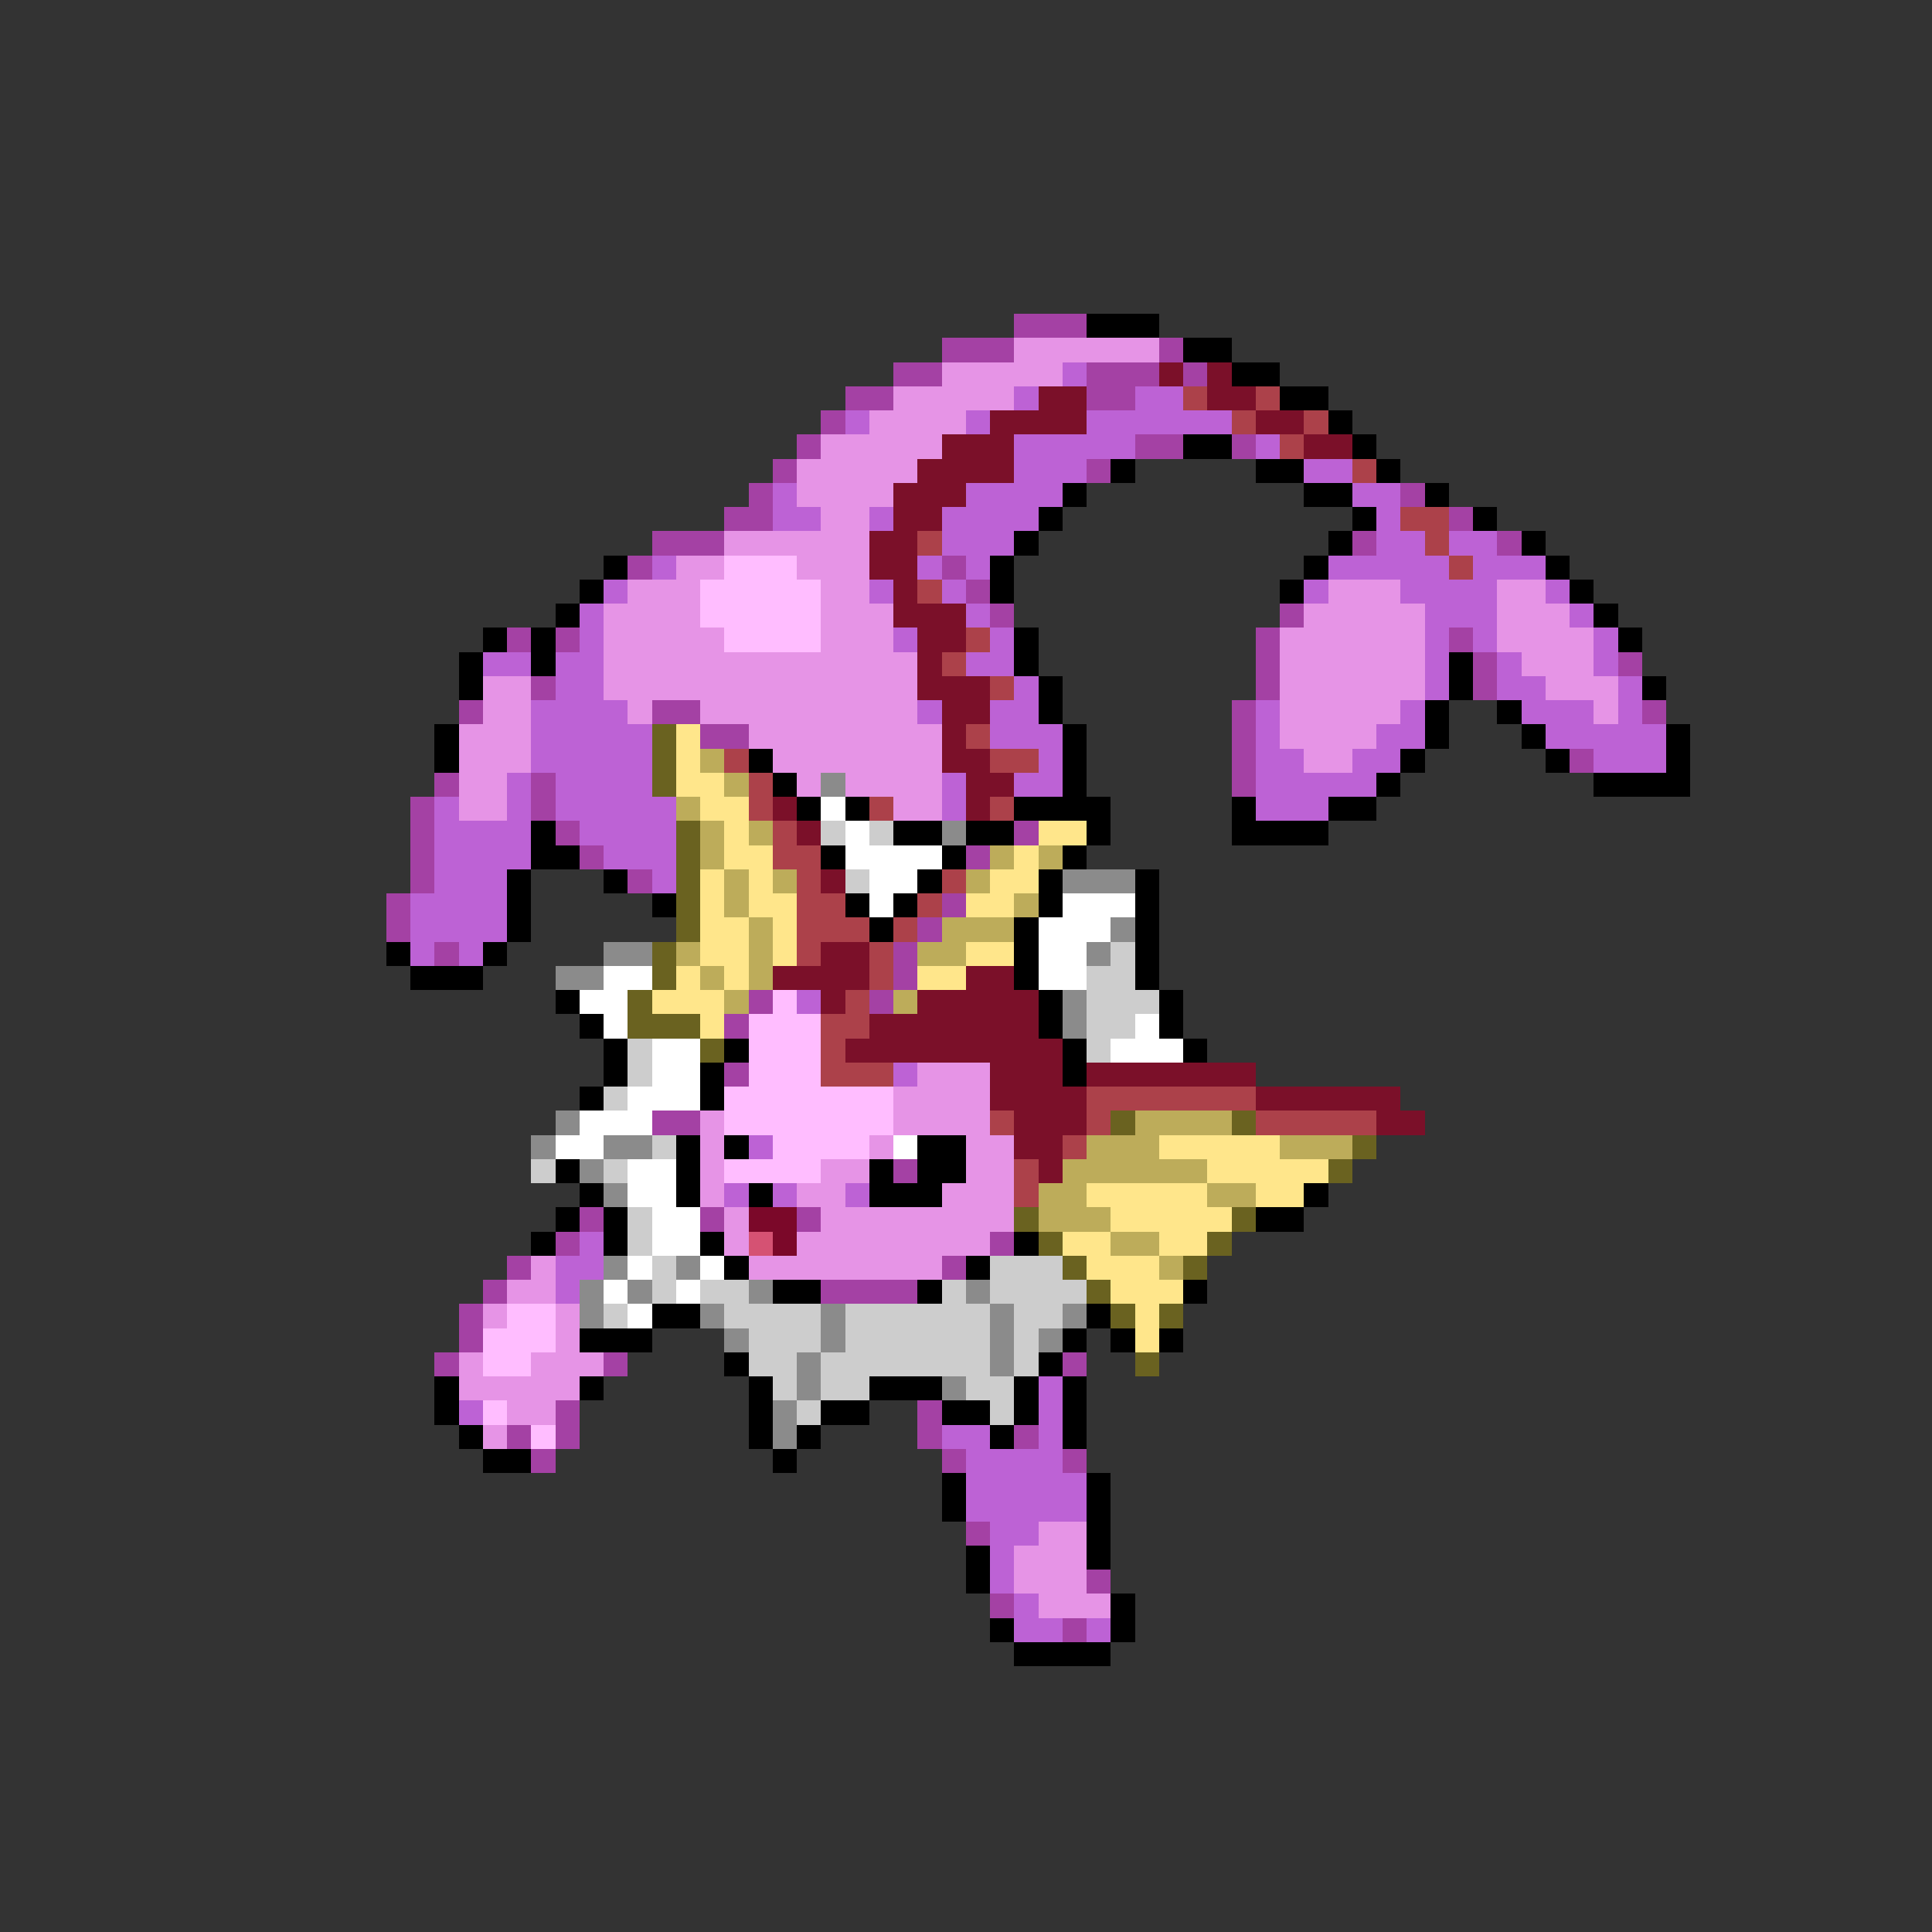 <svg xmlns="http://www.w3.org/2000/svg" viewBox="0 -0.5 80 80" shape-rendering="crispEdges">
<rect x="0" y="-0.5" width="80" height="80" fill="#333333" stroke="none"/>
<path stroke="#a441a4" d="M42 13h3M39 14h3M48 14h1M37 15h2M45 15h3M49 15h1M35 16h2M45 16h2M34 17h1M33 18h1M47 18h2M51 18h1M32 19h1M45 19h1M31 20h1M58 20h1M30 21h2M60 21h1M27 22h3M56 22h1M62 22h1M26 23h1M39 23h1M40 24h1M41 25h1M53 25h1M21 26h1M23 26h1M52 26h1M60 26h1M52 27h1M61 27h1M67 27h1M22 28h1M52 28h1M61 28h1M19 29h1M27 29h2M51 29h1M68 29h1M29 30h2M51 30h1M51 31h1M65 31h1M18 32h1M22 32h1M51 32h1M17 33h1M22 33h1M17 34h1M23 34h1M42 34h1M17 35h1M24 35h1M40 35h1M17 36h1M26 36h1M16 37h1M39 37h1M16 38h1M38 38h1M18 39h1M37 39h1M37 40h1M31 41h1M36 41h1M30 42h1M30 44h1M27 46h2M37 48h1M24 50h1M29 50h1M33 50h1M23 51h1M41 51h1M21 52h1M39 52h1M20 53h1M34 53h4M19 54h1M19 55h1M18 56h1M25 56h1M44 56h1M23 58h1M38 58h1M21 59h1M23 59h1M38 59h1M42 59h1M22 60h1M39 60h1M44 60h1M40 63h1M45 65h1M41 66h1M44 67h1" />
<path stroke="#000000" d="M45 13h3M49 14h2M51 15h2M53 16h2M55 17h1M49 18h2M56 18h1M46 19h1M52 19h2M57 19h1M44 20h1M54 20h2M59 20h1M43 21h1M56 21h1M61 21h1M42 22h1M55 22h1M63 22h1M25 23h1M41 23h1M54 23h1M64 23h1M24 24h1M41 24h1M53 24h1M65 24h1M23 25h1M66 25h1M20 26h1M22 26h1M42 26h1M67 26h1M19 27h1M22 27h1M42 27h1M60 27h1M19 28h1M43 28h1M60 28h1M68 28h1M43 29h1M59 29h1M62 29h1M18 30h1M44 30h1M59 30h1M63 30h1M69 30h1M18 31h1M31 31h1M44 31h1M58 31h1M64 31h1M69 31h1M32 32h1M44 32h1M57 32h1M66 32h4M33 33h1M35 33h1M42 33h4M51 33h1M55 33h2M22 34h1M37 34h2M40 34h2M45 34h1M51 34h4M22 35h2M34 35h1M39 35h1M44 35h1M21 36h1M25 36h1M38 36h1M43 36h1M47 36h1M21 37h1M27 37h1M35 37h1M37 37h1M43 37h1M47 37h1M21 38h1M36 38h1M42 38h1M47 38h1M16 39h1M20 39h1M42 39h1M47 39h1M17 40h3M42 40h1M47 40h1M23 41h1M43 41h1M48 41h1M24 42h1M43 42h1M48 42h1M25 43h1M30 43h1M44 43h1M49 43h1M25 44h1M29 44h1M44 44h1M24 45h1M29 45h1M28 47h1M30 47h1M38 47h2M23 48h1M28 48h1M36 48h1M38 48h2M24 49h1M28 49h1M31 49h1M36 49h3M54 49h1M23 50h1M25 50h1M52 50h2M22 51h1M25 51h1M29 51h1M42 51h1M30 52h1M40 52h1M32 53h2M38 53h1M49 53h1M27 54h2M45 54h1M24 55h3M44 55h1M46 55h1M48 55h1M30 56h1M43 56h1M18 57h1M24 57h1M31 57h1M36 57h3M42 57h1M44 57h1M18 58h1M31 58h1M34 58h2M39 58h2M42 58h1M44 58h1M19 59h1M31 59h1M33 59h1M41 59h1M44 59h1M20 60h2M32 60h1M39 61h1M45 61h1M39 62h1M45 62h1M45 63h1M40 64h1M45 64h1M40 65h1M46 66h1M41 67h1M46 67h1M42 68h4" />
<path stroke="#e694e6" d="M42 14h6M39 15h5M37 16h5M36 17h4M34 18h5M33 19h5M33 20h4M34 21h2M30 22h6M28 23h2M33 23h3M26 24h3M34 24h2M55 24h3M62 24h2M25 25h4M34 25h3M54 25h5M62 25h3M25 26h5M34 26h3M53 26h6M62 26h4M25 27h13M53 27h6M63 27h3M20 28h2M25 28h13M53 28h6M64 28h3M20 29h2M26 29h1M29 29h9M53 29h5M66 29h1M19 30h3M31 30h8M53 30h4M19 31h3M32 31h7M54 31h2M19 32h2M33 32h1M35 32h4M19 33h2M37 33h2M38 44h3M37 45h4M29 46h1M37 46h4M29 47h1M36 47h1M40 47h2M29 48h1M34 48h2M40 48h2M29 49h1M33 49h2M39 49h3M30 50h1M34 50h8M30 51h1M33 51h8M22 52h1M31 52h8M21 53h2M20 54h1M23 54h1M23 55h1M19 56h1M22 56h3M19 57h5M21 58h2M20 59h1M43 63h2M42 64h3M42 65h3M43 66h3" />
<path stroke="#bd62d5" d="M44 15h1M42 16h1M47 16h2M35 17h1M40 17h1M45 17h6M42 18h5M52 18h1M42 19h3M54 19h2M32 20h1M40 20h4M56 20h2M32 21h2M36 21h1M39 21h4M57 21h1M39 22h3M57 22h2M60 22h2M27 23h1M38 23h1M40 23h1M55 23h5M61 23h3M25 24h1M36 24h1M39 24h1M54 24h1M58 24h4M64 24h1M24 25h1M40 25h1M59 25h3M65 25h1M24 26h1M37 26h1M41 26h1M59 26h1M61 26h1M66 26h1M20 27h2M23 27h2M40 27h2M59 27h1M62 27h1M66 27h1M23 28h2M42 28h1M59 28h1M62 28h2M67 28h1M22 29h4M38 29h1M41 29h2M52 29h1M58 29h1M63 29h3M67 29h1M22 30h5M41 30h3M52 30h1M57 30h2M64 30h5M22 31h5M43 31h1M52 31h2M56 31h2M66 31h3M21 32h1M23 32h4M39 32h1M42 32h2M52 32h5M18 33h1M21 33h1M23 33h5M39 33h1M52 33h3M18 34h4M24 34h4M18 35h4M25 35h3M18 36h3M27 36h1M17 37h4M17 38h4M17 39h1M19 39h1M33 41h1M37 44h1M31 47h1M30 49h1M32 49h1M35 49h1M24 51h1M23 52h2M23 53h1M43 57h1M19 58h1M43 58h1M39 59h2M43 59h1M40 60h4M40 61h5M40 62h5M41 63h2M41 64h1M41 65h1M42 66h1M42 67h2M45 67h1" />
<path stroke="#7b1029" d="M48 15h1M50 15h1M43 16h2M50 16h2M41 17h4M52 17h2M39 18h3M54 18h2M38 19h4M37 20h3M37 21h2M36 22h2M36 23h2M37 24h1M37 25h3M38 26h2M38 27h1M38 28h3M39 29h2M39 30h1M39 31h2M40 32h2M32 33h1M40 33h1M33 34h1M34 36h1M34 39h2M32 40h4M40 40h2M34 41h1M38 41h5M36 42h7M35 43h9M41 44h3M45 44h7M41 45h4M52 45h6M42 46h3M57 46h2M42 47h2M43 48h1" />
<path stroke="#ac414a" d="M49 16h1M52 16h1M51 17h1M54 17h1M53 18h1M56 19h1M58 21h2M38 22h1M59 22h1M60 23h1M38 24h1M40 26h1M39 27h1M41 28h1M40 30h1M30 31h1M41 31h2M31 32h1M31 33h1M36 33h1M41 33h1M32 34h1M32 35h2M33 36h1M39 36h1M33 37h2M38 37h1M33 38h3M37 38h1M33 39h1M36 39h1M36 40h1M35 41h1M34 42h2M34 43h1M34 44h3M45 45h7M41 46h1M45 46h1M52 46h5M44 47h1M42 48h1M42 49h1" />
<path stroke="#ffbdff" d="M30 23h3M29 24h5M29 25h5M30 26h4M32 41h1M31 42h3M31 43h3M31 44h3M30 45h7M30 46h7M32 47h4M30 48h4M21 54h2M20 55h3M20 56h2M20 58h1M22 59h1" />
<path stroke="#6a6220" d="M27 30h1M27 31h1M27 32h1M28 34h1M28 35h1M28 36h1M28 37h1M28 38h1M27 39h1M27 40h1M26 41h1M26 42h3M29 43h1M46 46h1M51 46h1M56 47h1M55 48h1M42 50h1M51 50h1M43 51h1M50 51h1M44 52h1M49 52h1M45 53h1M46 54h1M48 54h1M47 56h1" />
<path stroke="#ffe68b" d="M28 30h1M28 31h1M28 32h2M29 33h2M30 34h1M43 34h2M30 35h2M42 35h1M29 36h1M31 36h1M41 36h2M29 37h1M31 37h2M40 37h2M29 38h2M32 38h1M29 39h2M32 39h1M40 39h2M28 40h1M30 40h1M38 40h2M27 41h3M29 42h1M48 47h5M50 48h5M45 49h5M52 49h2M46 50h5M44 51h2M48 51h2M45 52h3M46 53h3M47 54h1M47 55h1" />
<path stroke="#bdac5a" d="M29 31h1M30 32h1M28 33h1M29 34h1M31 34h1M29 35h1M41 35h1M43 35h1M30 36h1M32 36h1M40 36h1M30 37h1M42 37h1M31 38h1M39 38h3M28 39h1M31 39h1M38 39h2M29 40h1M31 40h1M30 41h1M37 41h1M47 46h4M45 47h3M53 47h3M44 48h6M43 49h2M50 49h2M43 50h3M46 51h2M48 52h1" />
<path stroke="#8b8b8b" d="M34 32h1M39 34h1M44 36h3M46 38h1M25 39h2M45 39h1M23 40h2M44 41h1M44 42h1M23 46h1M22 47h1M25 47h2M24 48h1M25 49h1M25 52h1M28 52h1M24 53h1M26 53h1M31 53h1M40 53h1M24 54h1M29 54h1M34 54h1M41 54h1M44 54h1M30 55h1M34 55h1M41 55h1M43 55h1M33 56h1M41 56h1M33 57h1M39 57h1M32 58h1M32 59h1" />
<path stroke="#ffffff" d="M34 33h1M35 34h1M35 35h4M36 36h2M36 37h1M44 37h3M43 38h3M43 39h2M25 40h2M43 40h2M24 41h2M25 42h1M47 42h1M27 43h2M46 43h3M27 44h2M26 45h3M24 46h3M23 47h2M37 47h1M26 48h2M26 49h2M27 50h2M27 51h2M26 52h1M29 52h1M25 53h1M28 53h1M26 54h1" />
<path stroke="#cdcdcd" d="M34 34h1M36 34h1M35 36h1M46 39h1M45 40h2M45 41h3M45 42h2M26 43h1M45 43h1M26 44h1M25 45h1M27 47h1M22 48h1M25 48h1M26 50h1M26 51h1M27 52h1M41 52h3M27 53h1M29 53h2M39 53h1M41 53h4M25 54h1M30 54h4M35 54h6M42 54h2M31 55h3M35 55h6M42 55h1M31 56h2M34 56h7M42 56h1M32 57h1M34 57h2M40 57h2M33 58h1M41 58h1" />
<path stroke="#7b0829" d="M31 50h2M32 51h1" />
<path stroke="#d55273" d="M31 51h1" />
</svg>